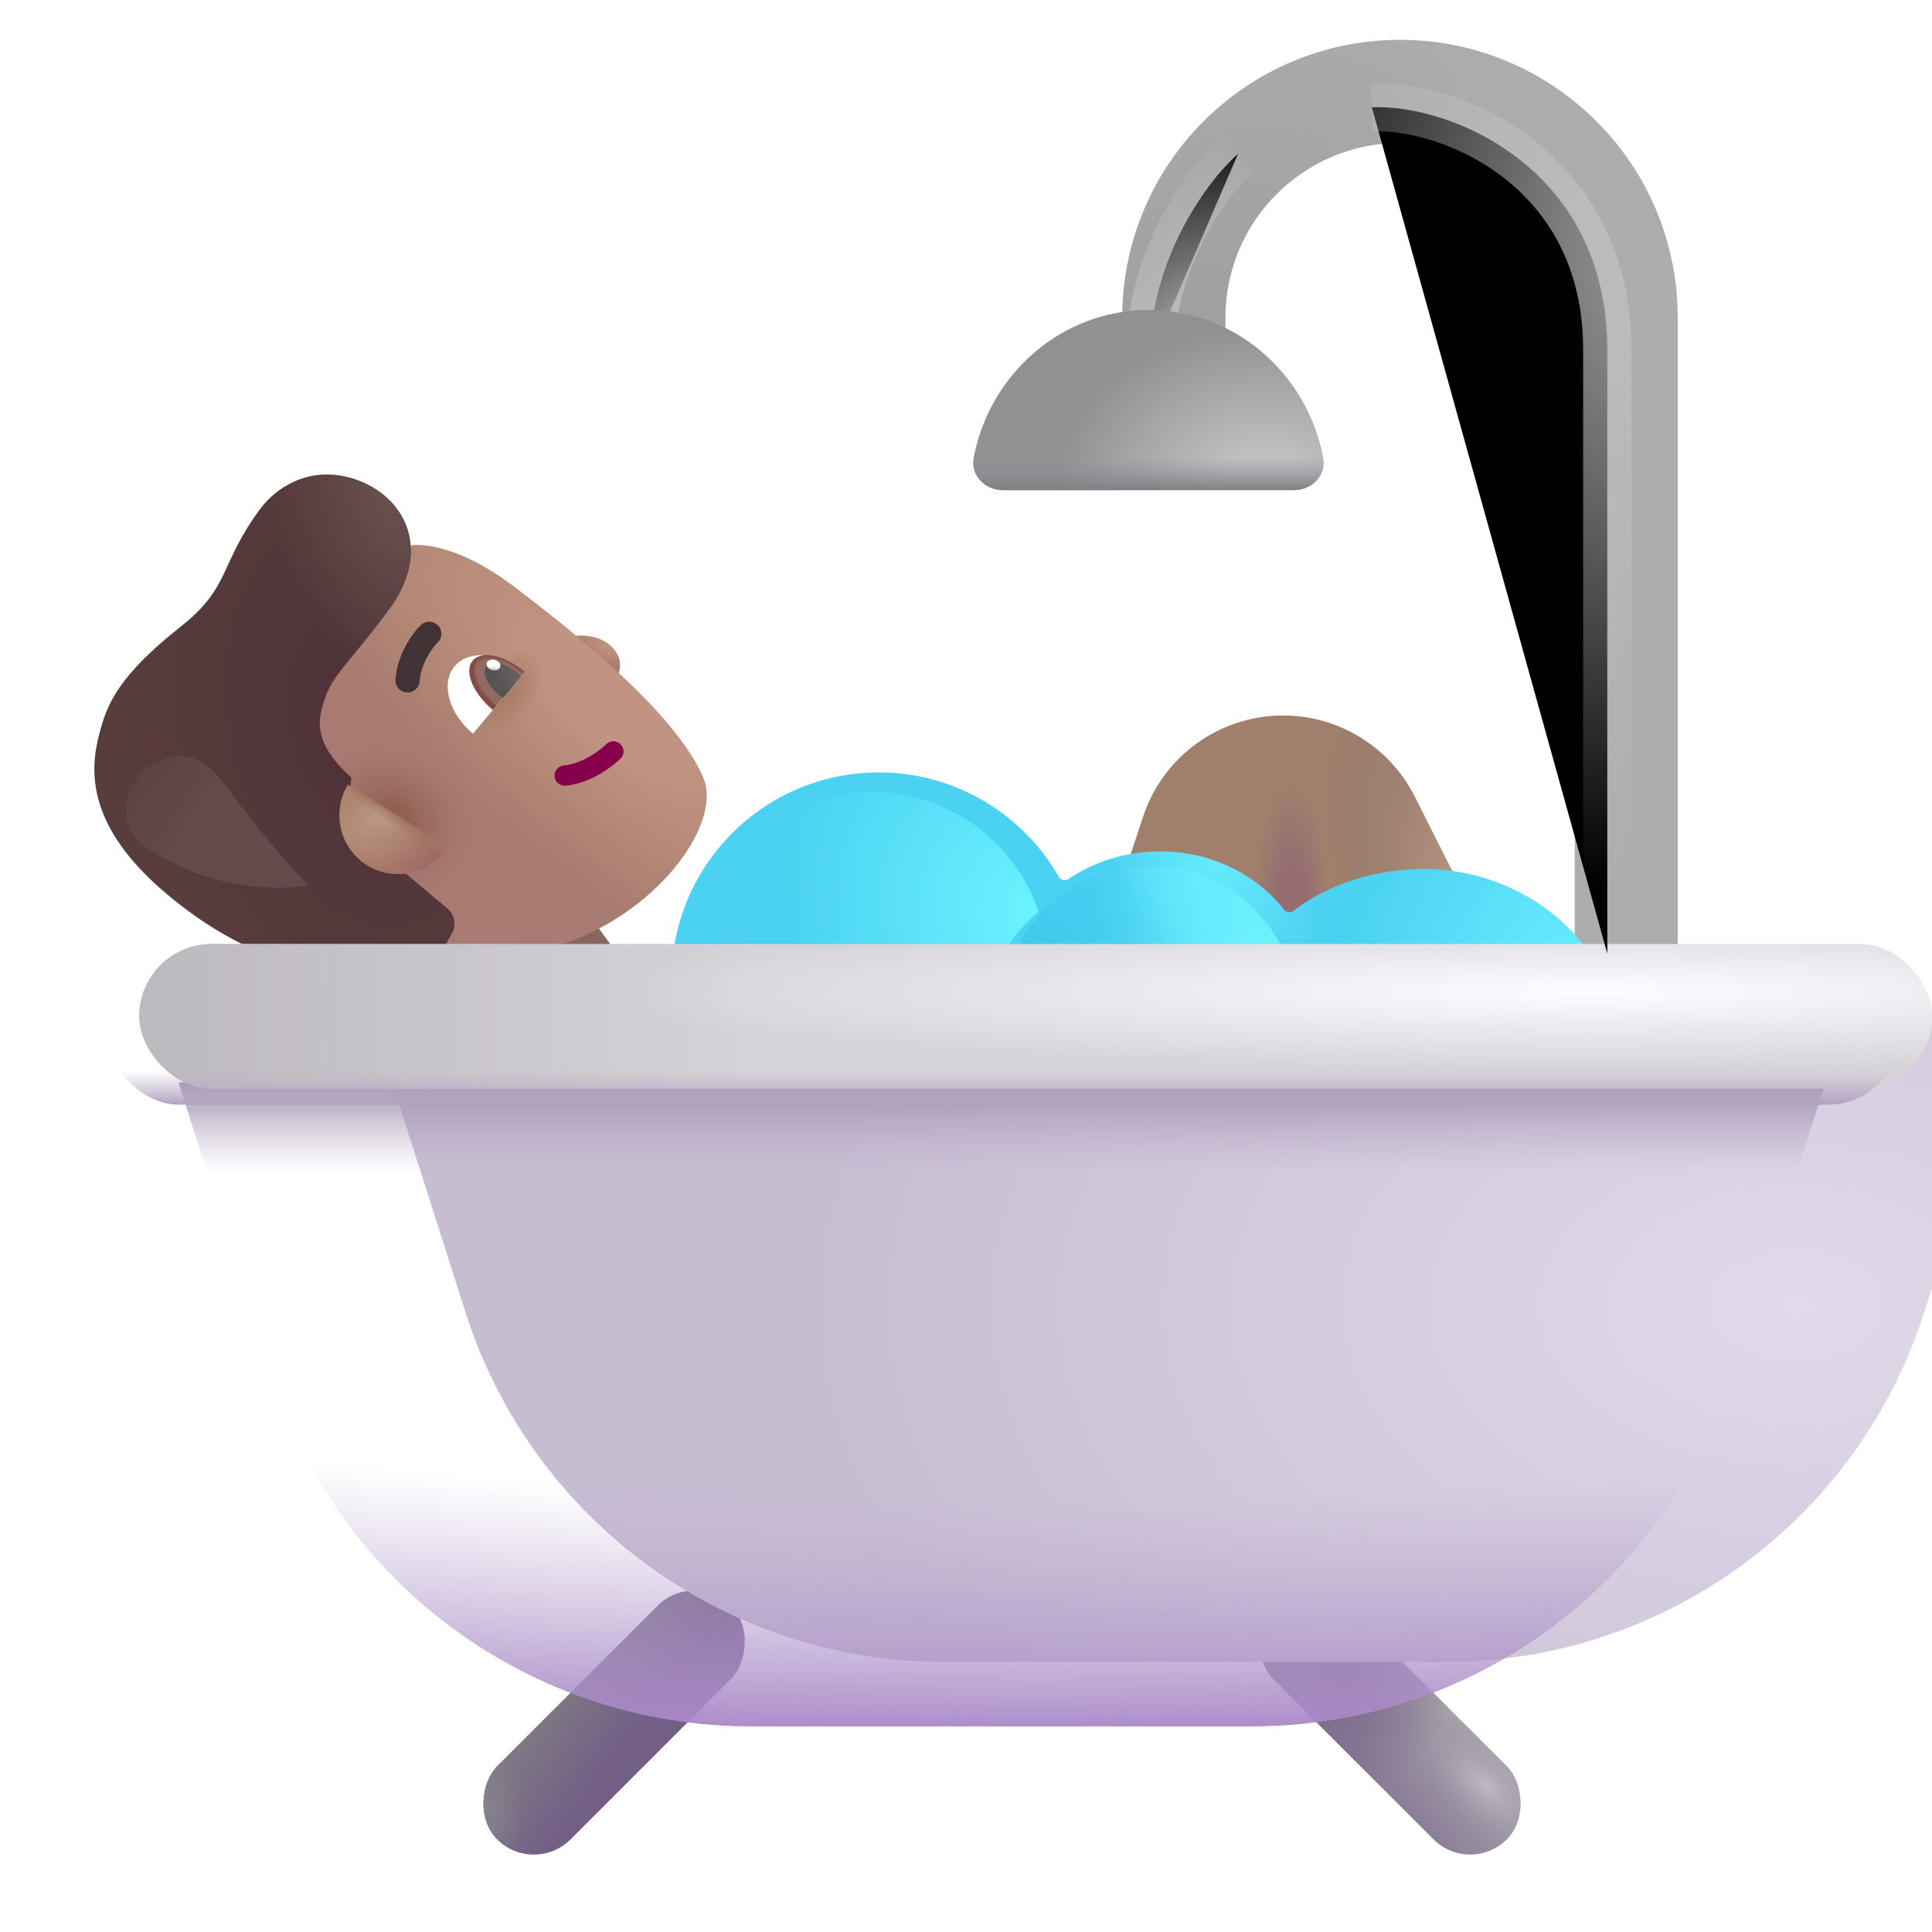 <svg viewBox="1 1 30 30" xmlns="http://www.w3.org/2000/svg">
<rect x="8.301" y="15.657" width="1.758" height="2.265" transform="rotate(-36.018 8.301 15.657)" fill="#886761"/>
<path d="M9.895 10.877C9.628 10.908 9.352 10.809 9.247 10.755L9.102 10.928L10.185 11.837C10.49 11.74 10.717 11.427 10.593 11.174C10.487 10.957 10.229 10.837 9.895 10.877Z" fill="url(#paint0_radial_3987_24058)"/>
<path d="M9.895 10.877C9.628 10.908 9.352 10.809 9.247 10.755L9.102 10.928L10.185 11.837C10.49 11.74 10.717 11.427 10.593 11.174C10.487 10.957 10.229 10.837 9.895 10.877Z" fill="url(#paint1_radial_3987_24058)"/>
<g filter="url(#filter0_i_3987_24058)">
<path d="M8.787 10.314C7.985 9.704 7.404 9.642 7.196 9.668L4.183 13.259L7.176 15.874C9.918 16.753 12.141 14.282 11.721 13.282C11.302 12.282 9.715 11.02 8.787 10.314Z" fill="url(#paint2_linear_3987_24058)"/>
<path d="M8.787 10.314C7.985 9.704 7.404 9.642 7.196 9.668L4.183 13.259L7.176 15.874C9.918 16.753 12.141 14.282 11.721 13.282C11.302 12.282 9.715 11.02 8.787 10.314Z" fill="url(#paint3_radial_3987_24058)"/>
<path d="M8.787 10.314C7.985 9.704 7.404 9.642 7.196 9.668L4.183 13.259L7.176 15.874C9.918 16.753 12.141 14.282 11.721 13.282C11.302 12.282 9.715 11.02 8.787 10.314Z" fill="url(#paint4_radial_3987_24058)"/>
<path d="M8.787 10.314C7.985 9.704 7.404 9.642 7.196 9.668L4.183 13.259L7.176 15.874C9.918 16.753 12.141 14.282 11.721 13.282C11.302 12.282 9.715 11.02 8.787 10.314Z" fill="url(#paint5_radial_3987_24058)"/>
</g>
<g filter="url(#filter1_i_3987_24058)">
<path d="M6.401 8.56C5.741 8.395 5.26 8.76 5.05 9.04C4.402 9.905 4.593 10.257 3.811 10.876C2.985 11.53 2.705 11.959 2.575 12.426L2.572 12.435C2.444 12.896 2.178 13.848 3.59 15.033C4.89 16.124 5.966 16.236 6.399 16.218L6.378 16.276C6.272 16.566 6.432 16.857 6.722 16.963C6.97 17.054 7.281 16.905 7.488 16.562C7.724 16.169 7.89 15.876 8.018 15.643C8.09 15.512 8.059 15.349 7.944 15.254L6.874 14.355C6.423 13.977 6.42 13.433 6.458 13.225C6.004 12.819 5.91 12.496 5.993 12.169C6.13 11.626 6.323 11.584 7.041 10.614C7.764 9.638 7.228 8.766 6.401 8.56Z" fill="url(#paint6_radial_3987_24058)"/>
<path d="M6.401 8.56C5.741 8.395 5.26 8.76 5.05 9.04C4.402 9.905 4.593 10.257 3.811 10.876C2.985 11.53 2.705 11.959 2.575 12.426L2.572 12.435C2.444 12.896 2.178 13.848 3.59 15.033C4.89 16.124 5.966 16.236 6.399 16.218L6.378 16.276C6.272 16.566 6.432 16.857 6.722 16.963C6.97 17.054 7.281 16.905 7.488 16.562C7.724 16.169 7.89 15.876 8.018 15.643C8.09 15.512 8.059 15.349 7.944 15.254L6.874 14.355C6.423 13.977 6.42 13.433 6.458 13.225C6.004 12.819 5.91 12.496 5.993 12.169C6.13 11.626 6.323 11.584 7.041 10.614C7.764 9.638 7.228 8.766 6.401 8.56Z" fill="url(#paint7_radial_3987_24058)"/>
<path d="M6.401 8.56C5.741 8.395 5.26 8.76 5.05 9.04C4.402 9.905 4.593 10.257 3.811 10.876C2.985 11.53 2.705 11.959 2.575 12.426L2.572 12.435C2.444 12.896 2.178 13.848 3.59 15.033C4.89 16.124 5.966 16.236 6.399 16.218L6.378 16.276C6.272 16.566 6.432 16.857 6.722 16.963C6.97 17.054 7.281 16.905 7.488 16.562C7.724 16.169 7.89 15.876 8.018 15.643C8.09 15.512 8.059 15.349 7.944 15.254L6.874 14.355C6.423 13.977 6.42 13.433 6.458 13.225C6.004 12.819 5.91 12.496 5.993 12.169C6.13 11.626 6.323 11.584 7.041 10.614C7.764 9.638 7.228 8.766 6.401 8.56Z" fill="url(#paint8_radial_3987_24058)"/>
</g>
<path d="M7.949 14.154L6.403 13.184C6.171 13.563 6.244 14.065 6.595 14.359C6.981 14.683 7.557 14.633 7.881 14.246C7.906 14.217 7.928 14.186 7.949 14.154Z" fill="url(#paint9_radial_3987_24058)"/>
<path d="M7.949 14.154L6.403 13.184C6.171 13.563 6.244 14.065 6.595 14.359C6.981 14.683 7.557 14.633 7.881 14.246C7.906 14.217 7.928 14.186 7.949 14.154Z" fill="url(#paint10_radial_3987_24058)"/>
<path d="M7.949 14.154L6.403 13.184C6.171 13.563 6.244 14.065 6.595 14.359C6.981 14.683 7.557 14.633 7.881 14.246C7.906 14.217 7.928 14.186 7.949 14.154Z" fill="url(#paint11_linear_3987_24058)"/>
<path fill-rule="evenodd" clip-rule="evenodd" d="M9.612 13.059C9.62 13.145 9.697 13.208 9.783 13.2C10.2 13.159 10.536 12.876 10.635 12.78C10.697 12.719 10.699 12.62 10.638 12.558C10.578 12.495 10.479 12.494 10.416 12.554C10.332 12.637 10.061 12.857 9.753 12.887C9.666 12.895 9.603 12.972 9.612 13.059Z" fill="#86004C"/>
<g filter="url(#filter2_i_3987_24058)">
<path fill-rule="evenodd" clip-rule="evenodd" d="M7.734 11.101C7.796 10.989 7.863 10.909 7.894 10.88C7.971 10.809 7.975 10.69 7.904 10.614C7.833 10.538 7.714 10.533 7.638 10.604C7.572 10.665 7.481 10.779 7.404 10.921C7.326 11.064 7.253 11.249 7.241 11.453C7.234 11.557 7.313 11.646 7.417 11.653C7.521 11.659 7.61 11.58 7.617 11.476C7.625 11.344 7.673 11.213 7.734 11.101Z" fill="#403235"/>
</g>
<path d="M9.142 11.442L8.344 12.393C7.967 12.077 7.84 11.608 8.06 11.345C8.281 11.083 8.765 11.126 9.142 11.442Z" fill="white"/>
<path d="M8.653 12.024L8.649 12.021C8.341 11.763 8.202 11.421 8.339 11.258C8.475 11.095 8.836 11.172 9.144 11.431L9.148 11.434L8.653 12.024Z" fill="url(#paint12_radial_3987_24058)"/>
<path d="M8.811 11.837C8.786 11.82 8.762 11.802 8.738 11.782C8.559 11.632 8.478 11.435 8.557 11.342C8.635 11.248 8.843 11.294 9.022 11.444C9.046 11.464 9.068 11.485 9.088 11.506L8.811 11.837Z" fill="url(#paint13_radial_3987_24058)"/>
<ellipse rx="0.081" ry="0.11" transform="matrix(-0.265 0.964 0.964 0.265 8.663 11.325)" fill="url(#paint14_linear_3987_24058)"/>
<g filter="url(#filter3_f_3987_24058)">
<path d="M4.548 13.257C5.034 13.92 5.547 14.5 5.788 14.752C4.723 14.893 3.847 14.549 3.238 14.134C2.718 13.78 2.974 12.969 3.573 12.777C4.005 12.638 4.28 12.891 4.548 13.257Z" fill="url(#paint15_linear_3987_24058)"/>
</g>
<g filter="url(#filter4_i_3987_24058)">
<path d="M18.501 13.578C18.811 12.642 19.687 12.01 20.673 12.01C21.538 12.01 22.329 12.497 22.717 13.269L24.529 16.869H17.412L18.501 13.578Z" fill="url(#paint16_radial_3987_24058)"/>
<path d="M18.501 13.578C18.811 12.642 19.687 12.01 20.673 12.01C21.538 12.01 22.329 12.497 22.717 13.269L24.529 16.869H17.412L18.501 13.578Z" fill="url(#paint17_radial_3987_24058)"/>
</g>
<g filter="url(#filter5_i_3987_24058)">
<path d="M24.952 6.182V17.119H26.552V6.182C26.552 3.8 24.621 1.869 22.24 1.869C19.858 1.869 17.927 3.8 17.927 6.182V7.213H19.527V6.182C19.527 4.684 20.742 3.469 22.24 3.469C23.738 3.469 24.952 4.684 24.952 6.182Z" fill="#ADADAD"/>
<path d="M24.952 6.182V17.119H26.552V6.182C26.552 3.8 24.621 1.869 22.24 1.869C19.858 1.869 17.927 3.8 17.927 6.182V7.213H19.527V6.182C19.527 4.684 20.742 3.469 22.24 3.469C23.738 3.469 24.952 4.684 24.952 6.182Z" fill="url(#paint18_radial_3987_24058)"/>
</g>
<g filter="url(#filter6_i_3987_24058)">
<path d="M14.396 19.432C15.531 19.432 16.528 18.844 17.101 17.957C17.53 18.338 18.115 18.572 18.759 18.572C19.418 18.572 20.015 18.327 20.446 17.931C20.957 18.547 21.848 18.955 22.861 18.955C24.446 18.955 25.732 17.956 25.732 16.725C25.732 15.674 24.446 14.494 22.861 14.494C22.071 14.494 21.357 14.742 20.838 15.142C20.791 15.178 20.724 15.169 20.688 15.123C20.256 14.576 19.553 14.221 18.759 14.221C18.228 14.221 17.738 14.38 17.342 14.649C17.291 14.683 17.221 14.667 17.19 14.614C16.635 13.646 15.592 12.994 14.396 12.994C12.618 12.994 11.177 14.435 11.177 16.213C11.177 17.991 12.618 19.432 14.396 19.432Z" fill="#4BD1F1"/>
<path d="M14.396 19.432C15.531 19.432 16.528 18.844 17.101 17.957C17.53 18.338 18.115 18.572 18.759 18.572C19.418 18.572 20.015 18.327 20.446 17.931C20.957 18.547 21.848 18.955 22.861 18.955C24.446 18.955 25.732 17.956 25.732 16.725C25.732 15.674 24.446 14.494 22.861 14.494C22.071 14.494 21.357 14.742 20.838 15.142C20.791 15.178 20.724 15.169 20.688 15.123C20.256 14.576 19.553 14.221 18.759 14.221C18.228 14.221 17.738 14.38 17.342 14.649C17.291 14.683 17.221 14.667 17.19 14.614C16.635 13.646 15.592 12.994 14.396 12.994C12.618 12.994 11.177 14.435 11.177 16.213C11.177 17.991 12.618 19.432 14.396 19.432Z" fill="url(#paint19_radial_3987_24058)"/>
<path d="M14.396 19.432C15.531 19.432 16.528 18.844 17.101 17.957C17.53 18.338 18.115 18.572 18.759 18.572C19.418 18.572 20.015 18.327 20.446 17.931C20.957 18.547 21.848 18.955 22.861 18.955C24.446 18.955 25.732 17.956 25.732 16.725C25.732 15.674 24.446 14.494 22.861 14.494C22.071 14.494 21.357 14.742 20.838 15.142C20.791 15.178 20.724 15.169 20.688 15.123C20.256 14.576 19.553 14.221 18.759 14.221C18.228 14.221 17.738 14.38 17.342 14.649C17.291 14.683 17.221 14.667 17.19 14.614C16.635 13.646 15.592 12.994 14.396 12.994C12.618 12.994 11.177 14.435 11.177 16.213C11.177 17.991 12.618 19.432 14.396 19.432Z" fill="url(#paint20_radial_3987_24058)"/>
</g>
<g filter="url(#filter7_f_3987_24058)">
<circle cx="18.851" cy="16.73" r="2.291" fill="url(#paint21_radial_3987_24058)"/>
<circle cx="18.851" cy="16.73" r="2.291" fill="url(#paint22_radial_3987_24058)"/>
</g>
<g filter="url(#filter8_f_3987_24058)">
<path fill-rule="evenodd" clip-rule="evenodd" d="M17.128 15.157C16.652 15.547 16.33 16.124 16.282 16.785C16.251 17.199 16.331 17.596 16.496 17.946C15.95 18.508 15.169 18.833 14.327 18.771C12.817 18.659 11.683 17.345 11.794 15.834C11.905 14.324 13.22 13.19 14.73 13.301C15.863 13.384 16.785 14.145 17.128 15.157Z" fill="url(#paint23_radial_3987_24058)"/>
</g>
<rect width="1.608" height="5.132" rx="0.804" transform="matrix(-0.707 0.707 0.707 0.707 21.337 25.365)" fill="url(#paint24_linear_3987_24058)"/>
<rect width="1.608" height="5.132" rx="0.804" transform="matrix(-0.707 0.707 0.707 0.707 21.337 25.365)" fill="url(#paint25_radial_3987_24058)"/>
<rect width="1.608" height="5.132" rx="0.804" transform="matrix(-0.707 0.707 0.707 0.707 21.337 25.365)" fill="url(#paint26_radial_3987_24058)"/>
<rect x="11.782" y="25.365" width="1.608" height="5.132" rx="0.804" transform="rotate(45 11.782 25.365)" fill="#735F86"/>
<rect x="11.782" y="25.365" width="1.608" height="5.132" rx="0.804" transform="rotate(45 11.782 25.365)" fill="url(#paint27_linear_3987_24058)"/>
<rect x="11.782" y="25.365" width="1.608" height="5.132" rx="0.804" transform="rotate(45 11.782 25.365)" fill="url(#paint28_radial_3987_24058)"/>
<g filter="url(#filter9_i_3987_24058)">
<path d="M5.227 22.375L3.771 17.807H29.349L27.872 22.396C26.834 25.621 23.834 27.807 20.447 27.807H12.659C9.264 27.807 6.258 25.61 5.227 22.375Z" fill="url(#paint29_radial_3987_24058)"/>
</g>
<path d="M5.227 22.375L3.771 17.807H29.349L27.872 22.396C26.834 25.621 23.834 27.807 20.447 27.807H12.659C9.264 27.807 6.258 25.61 5.227 22.375Z" fill="url(#paint30_radial_3987_24058)"/>
<path d="M5.227 22.375L3.771 17.807H29.349L27.872 22.396C26.834 25.621 23.834 27.807 20.447 27.807H12.659C9.264 27.807 6.258 25.61 5.227 22.375Z" fill="url(#paint31_linear_3987_24058)"/>
<g filter="url(#filter10_i_3987_24058)">
<rect x="2.662" y="15.908" width="27.844" height="2.246" rx="1.123" fill="url(#paint32_radial_3987_24058)"/>
<rect x="2.662" y="15.908" width="27.844" height="2.246" rx="1.123" fill="url(#paint33_linear_3987_24058)"/>
</g>
<rect x="2.662" y="15.908" width="27.844" height="2.246" rx="1.123" fill="url(#paint34_linear_3987_24058)"/>
<g filter="url(#filter11_f_3987_24058)">
<path d="M22.302 2.666C23.521 2.614 25.958 3.607 25.958 6.432C25.958 9.257 25.958 13.63 25.958 15.807" stroke="url(#paint35_radial_3987_24058)" stroke-width="0.75"/>
</g>
<g filter="url(#filter12_f_3987_24058)">
<path d="M20.226 3.385C19.768 3.791 18.851 4.997 18.851 6.572" stroke="url(#paint36_radial_3987_24058)" stroke-width="0.75"/>
</g>
<path d="M21.091 8.611C21.37 8.611 21.6 8.381 21.547 8.107C21.298 6.8 20.178 5.814 18.833 5.814C17.489 5.814 16.369 6.8 16.119 8.107C16.067 8.381 16.296 8.611 16.576 8.611H21.091Z" fill="url(#paint37_radial_3987_24058)"/>
<path d="M21.091 8.611C21.37 8.611 21.6 8.381 21.547 8.107C21.298 6.8 20.178 5.814 18.833 5.814C17.489 5.814 16.369 6.8 16.119 8.107C16.067 8.381 16.296 8.611 16.576 8.611H21.091Z" fill="url(#paint38_linear_3987_24058)"/>
<defs>
<filter id="filter0_i_3987_24058" x="4.183" y="9.463" width="7.789" height="6.596" filterUnits="userSpaceOnUse" color-interpolation-filters="sRGB">
<feFlood flood-opacity="0" result="BackgroundImageFix"/>
<feBlend mode="normal" in="SourceGraphic" in2="BackgroundImageFix" result="shape"/>
<feColorMatrix in="SourceAlpha" type="matrix" values="0 0 0 0 0 0 0 0 0 0 0 0 0 0 0 0 0 0 127 0" result="hardAlpha"/>
<feOffset dx="0.2" dy="-0.2"/>
<feGaussianBlur stdDeviation="0.5"/>
<feComposite in2="hardAlpha" operator="arithmetic" k2="-1" k3="1"/>
<feColorMatrix type="matrix" values="0 0 0 0 0.604 0 0 0 0 0.404 0 0 0 0 0.467 0 0 0 1 0"/>
<feBlend mode="normal" in2="shape" result="effect1_innerShadow_3987_24058"/>
</filter>
<filter id="filter1_i_3987_24058" x="2.465" y="8.368" width="5.592" height="8.621" filterUnits="userSpaceOnUse" color-interpolation-filters="sRGB">
<feFlood flood-opacity="0" result="BackgroundImageFix"/>
<feBlend mode="normal" in="SourceGraphic" in2="BackgroundImageFix" result="shape"/>
<feColorMatrix in="SourceAlpha" type="matrix" values="0 0 0 0 0 0 0 0 0 0 0 0 0 0 0 0 0 0 127 0" result="hardAlpha"/>
<feOffset dy="-0.15"/>
<feGaussianBlur stdDeviation="0.15"/>
<feComposite in2="hardAlpha" operator="arithmetic" k2="-1" k3="1"/>
<feColorMatrix type="matrix" values="0 0 0 0 0.255 0 0 0 0 0.149 0 0 0 0 0.169 0 0 0 1 0"/>
<feBlend mode="normal" in2="shape" result="effect1_innerShadow_3987_24058"/>
</filter>
<filter id="filter2_i_3987_24058" x="7.14" y="10.554" width="0.814" height="1.199" filterUnits="userSpaceOnUse" color-interpolation-filters="sRGB">
<feFlood flood-opacity="0" result="BackgroundImageFix"/>
<feBlend mode="normal" in="SourceGraphic" in2="BackgroundImageFix" result="shape"/>
<feColorMatrix in="SourceAlpha" type="matrix" values="0 0 0 0 0 0 0 0 0 0 0 0 0 0 0 0 0 0 127 0" result="hardAlpha"/>
<feOffset dx="-0.1" dy="0.1"/>
<feGaussianBlur stdDeviation="0.1"/>
<feComposite in2="hardAlpha" operator="arithmetic" k2="-1" k3="1"/>
<feColorMatrix type="matrix" values="0 0 0 0 0.22 0 0 0 0 0.169 0 0 0 0 0.18 0 0 0 1 0"/>
<feBlend mode="normal" in2="shape" result="effect1_innerShadow_3987_24058"/>
</filter>
<filter id="filter3_f_3987_24058" x="2.457" y="12.238" width="3.831" height="3.046" filterUnits="userSpaceOnUse" color-interpolation-filters="sRGB">
<feFlood flood-opacity="0" result="BackgroundImageFix"/>
<feBlend mode="normal" in="SourceGraphic" in2="BackgroundImageFix" result="shape"/>
<feGaussianBlur stdDeviation="0.25" result="effect1_foregroundBlur_3987_24058"/>
</filter>
<filter id="filter4_i_3987_24058" x="17.412" y="12.01" width="7.367" height="4.959" filterUnits="userSpaceOnUse" color-interpolation-filters="sRGB">
<feFlood flood-opacity="0" result="BackgroundImageFix"/>
<feBlend mode="normal" in="SourceGraphic" in2="BackgroundImageFix" result="shape"/>
<feColorMatrix in="SourceAlpha" type="matrix" values="0 0 0 0 0 0 0 0 0 0 0 0 0 0 0 0 0 0 127 0" result="hardAlpha"/>
<feOffset dx="0.25" dy="0.1"/>
<feGaussianBlur stdDeviation="0.4"/>
<feComposite in2="hardAlpha" operator="arithmetic" k2="-1" k3="1"/>
<feColorMatrix type="matrix" values="0 0 0 0 0.584 0 0 0 0 0.494 0 0 0 0 0.435 0 0 0 1 0"/>
<feBlend mode="normal" in2="shape" result="effect1_innerShadow_3987_24058"/>
</filter>
<filter id="filter5_i_3987_24058" x="17.927" y="1.619" width="9.125" height="15.5" filterUnits="userSpaceOnUse" color-interpolation-filters="sRGB">
<feFlood flood-opacity="0" result="BackgroundImageFix"/>
<feBlend mode="normal" in="SourceGraphic" in2="BackgroundImageFix" result="shape"/>
<feColorMatrix in="SourceAlpha" type="matrix" values="0 0 0 0 0 0 0 0 0 0 0 0 0 0 0 0 0 0 127 0" result="hardAlpha"/>
<feOffset dx="0.5" dy="-0.25"/>
<feGaussianBlur stdDeviation="0.375"/>
<feComposite in2="hardAlpha" operator="arithmetic" k2="-1" k3="1"/>
<feColorMatrix type="matrix" values="0 0 0 0 0.51 0 0 0 0 0.502 0 0 0 0 0.498 0 0 0 1 0"/>
<feBlend mode="normal" in2="shape" result="effect1_innerShadow_3987_24058"/>
</filter>
<filter id="filter6_i_3987_24058" x="11.177" y="12.994" width="14.805" height="6.438" filterUnits="userSpaceOnUse" color-interpolation-filters="sRGB">
<feFlood flood-opacity="0" result="BackgroundImageFix"/>
<feBlend mode="normal" in="SourceGraphic" in2="BackgroundImageFix" result="shape"/>
<feColorMatrix in="SourceAlpha" type="matrix" values="0 0 0 0 0 0 0 0 0 0 0 0 0 0 0 0 0 0 127 0" result="hardAlpha"/>
<feOffset dx="0.25"/>
<feGaussianBlur stdDeviation="0.5"/>
<feComposite in2="hardAlpha" operator="arithmetic" k2="-1" k3="1"/>
<feColorMatrix type="matrix" values="0 0 0 0 0.416 0 0 0 0 0.678 0 0 0 0 0.749 0 0 0 1 0"/>
<feBlend mode="normal" in2="shape" result="effect1_innerShadow_3987_24058"/>
</filter>
<filter id="filter7_f_3987_24058" x="16.06" y="13.94" width="5.582" height="5.582" filterUnits="userSpaceOnUse" color-interpolation-filters="sRGB">
<feFlood flood-opacity="0" result="BackgroundImageFix"/>
<feBlend mode="normal" in="SourceGraphic" in2="BackgroundImageFix" result="shape"/>
<feGaussianBlur stdDeviation="0.25" result="effect1_foregroundBlur_3987_24058"/>
</filter>
<filter id="filter8_f_3987_24058" x="11.286" y="12.793" width="6.341" height="6.485" filterUnits="userSpaceOnUse" color-interpolation-filters="sRGB">
<feFlood flood-opacity="0" result="BackgroundImageFix"/>
<feBlend mode="normal" in="SourceGraphic" in2="BackgroundImageFix" result="shape"/>
<feGaussianBlur stdDeviation="0.25" result="effect1_foregroundBlur_3987_24058"/>
</filter>
<filter id="filter9_i_3987_24058" x="3.771" y="16.807" width="28.578" height="11" filterUnits="userSpaceOnUse" color-interpolation-filters="sRGB">
<feFlood flood-opacity="0" result="BackgroundImageFix"/>
<feBlend mode="normal" in="SourceGraphic" in2="BackgroundImageFix" result="shape"/>
<feColorMatrix in="SourceAlpha" type="matrix" values="0 0 0 0 0 0 0 0 0 0 0 0 0 0 0 0 0 0 127 0" result="hardAlpha"/>
<feOffset dx="3" dy="-1"/>
<feGaussianBlur stdDeviation="2"/>
<feComposite in2="hardAlpha" operator="arithmetic" k2="-1" k3="1"/>
<feColorMatrix type="matrix" values="0 0 0 0 0.678 0 0 0 0 0.655 0 0 0 0 0.71 0 0 0 1 0"/>
<feBlend mode="normal" in2="shape" result="effect1_innerShadow_3987_24058"/>
</filter>
<filter id="filter10_i_3987_24058" x="2.662" y="15.658" width="28.344" height="2.496" filterUnits="userSpaceOnUse" color-interpolation-filters="sRGB">
<feFlood flood-opacity="0" result="BackgroundImageFix"/>
<feBlend mode="normal" in="SourceGraphic" in2="BackgroundImageFix" result="shape"/>
<feColorMatrix in="SourceAlpha" type="matrix" values="0 0 0 0 0 0 0 0 0 0 0 0 0 0 0 0 0 0 127 0" result="hardAlpha"/>
<feOffset dx="0.5" dy="-0.25"/>
<feGaussianBlur stdDeviation="0.5"/>
<feComposite in2="hardAlpha" operator="arithmetic" k2="-1" k3="1"/>
<feColorMatrix type="matrix" values="0 0 0 0 0.706 0 0 0 0 0.698 0 0 0 0 0.706 0 0 0 1 0"/>
<feBlend mode="normal" in2="shape" result="effect1_innerShadow_3987_24058"/>
</filter>
<filter id="filter11_f_3987_24058" x="21.786" y="1.789" width="5.047" height="14.518" filterUnits="userSpaceOnUse" color-interpolation-filters="sRGB">
<feFlood flood-opacity="0" result="BackgroundImageFix"/>
<feBlend mode="normal" in="SourceGraphic" in2="BackgroundImageFix" result="shape"/>
<feGaussianBlur stdDeviation="0.25" result="effect1_foregroundBlur_3987_24058"/>
</filter>
<filter id="filter12_f_3987_24058" x="17.976" y="2.604" width="2.999" height="4.468" filterUnits="userSpaceOnUse" color-interpolation-filters="sRGB">
<feFlood flood-opacity="0" result="BackgroundImageFix"/>
<feBlend mode="normal" in="SourceGraphic" in2="BackgroundImageFix" result="shape"/>
<feGaussianBlur stdDeviation="0.25" result="effect1_foregroundBlur_3987_24058"/>
</filter>
<radialGradient id="paint0_radial_3987_24058" cx="0" cy="0" r="1" gradientUnits="userSpaceOnUse" gradientTransform="translate(10.551 10.95) rotate(101.587) scale(0.681 0.961)">
<stop offset="0.101" stop-color="#BF9580"/>
<stop offset="0.684" stop-color="#AD7F6D"/>
</radialGradient>
<radialGradient id="paint1_radial_3987_24058" cx="0" cy="0" r="1" gradientUnits="userSpaceOnUse" gradientTransform="translate(10.529 11.596) rotate(-117.617) scale(0.396 0.594)">
<stop stop-color="#A66D75"/>
<stop offset="1" stop-color="#A66D75" stop-opacity="0"/>
</radialGradient>
<linearGradient id="paint2_linear_3987_24058" x1="7.884" y1="14.204" x2="10.361" y2="11.589" gradientUnits="userSpaceOnUse">
<stop stop-color="#A87A72"/>
<stop offset="1" stop-color="#AB826C"/>
</linearGradient>
<radialGradient id="paint3_radial_3987_24058" cx="0" cy="0" r="1" gradientUnits="userSpaceOnUse" gradientTransform="translate(6.918 13.906) rotate(-53.18) scale(1.061 1.294)">
<stop offset="0.156" stop-color="#916051"/>
<stop offset="1" stop-color="#9C6E67" stop-opacity="0"/>
</radialGradient>
<radialGradient id="paint4_radial_3987_24058" cx="0" cy="0" r="1" gradientUnits="userSpaceOnUse" gradientTransform="translate(10.399 12.077) rotate(-140) scale(6.516 2.532)">
<stop offset="0.219" stop-color="#C19382"/>
<stop offset="1" stop-color="#BD927E" stop-opacity="0"/>
</radialGradient>
<radialGradient id="paint5_radial_3987_24058" cx="0" cy="0" r="1" gradientUnits="userSpaceOnUse" gradientTransform="translate(8.633 11.953) rotate(40) scale(0.491 0.765)">
<stop offset="0.155" stop-color="#A67D65"/>
<stop offset="1" stop-color="#A67D65" stop-opacity="0"/>
</radialGradient>
<radialGradient id="paint6_radial_3987_24058" cx="0" cy="0" r="1" gradientUnits="userSpaceOnUse" gradientTransform="translate(6.681 12.32) rotate(168.984) scale(3.889 5.912)">
<stop offset="0.194" stop-color="#503339"/>
<stop offset="1" stop-color="#583E3B"/>
</radialGradient>
<radialGradient id="paint7_radial_3987_24058" cx="0" cy="0" r="1" gradientUnits="userSpaceOnUse" gradientTransform="translate(7.055 8.918) rotate(166.088) scale(1.866 3.002)">
<stop stop-color="#68514D"/>
<stop offset="1" stop-color="#68514D" stop-opacity="0"/>
</radialGradient>
<radialGradient id="paint8_radial_3987_24058" cx="0" cy="0" r="1" gradientUnits="userSpaceOnUse" gradientTransform="translate(6.371 16.268) rotate(-34.168) scale(0.683 0.336)">
<stop offset="0.197" stop-color="#5F4745"/>
<stop offset="1" stop-color="#5F4745" stop-opacity="0"/>
</radialGradient>
<radialGradient id="paint9_radial_3987_24058" cx="0" cy="0" r="1" gradientUnits="userSpaceOnUse" gradientTransform="translate(6.986 13.595) rotate(146.189) scale(0.95 0.464)">
<stop offset="0.17" stop-color="#BA9682"/>
<stop offset="1" stop-color="#AD8570"/>
</radialGradient>
<radialGradient id="paint10_radial_3987_24058" cx="0" cy="0" r="1" gradientUnits="userSpaceOnUse" gradientTransform="translate(6.672 13.382) rotate(50.843) scale(1.509 1.572)">
<stop offset="0.556" stop-color="#9E6563" stop-opacity="0"/>
<stop offset="1" stop-color="#9E6563"/>
</radialGradient>
<linearGradient id="paint11_linear_3987_24058" x1="7.096" y1="13.598" x2="6.988" y2="13.75" gradientUnits="userSpaceOnUse">
<stop stop-color="#A17363"/>
<stop offset="1" stop-color="#A17363" stop-opacity="0"/>
</linearGradient>
<radialGradient id="paint12_radial_3987_24058" cx="0" cy="0" r="1" gradientUnits="userSpaceOnUse" gradientTransform="translate(8.897 11.691) rotate(130) scale(0.343 0.667)">
<stop offset="0.895" stop-color="#916A62"/>
<stop offset="1" stop-color="#824D44"/>
</radialGradient>
<radialGradient id="paint13_radial_3987_24058" cx="0" cy="0" r="1" gradientUnits="userSpaceOnUse" gradientTransform="translate(9.054 11.547) rotate(130) scale(0.314 0.68)">
<stop stop-color="#666361"/>
<stop offset="0.812" stop-color="#565352"/>
</radialGradient>
<linearGradient id="paint14_linear_3987_24058" x1="-0.009" y1="0.062" x2="0.225" y2="0.139" gradientUnits="userSpaceOnUse">
<stop stop-color="white"/>
<stop offset="1" stop-color="white" stop-opacity="0"/>
</linearGradient>
<linearGradient id="paint15_linear_3987_24058" x1="5.335" y1="14.574" x2="2.186" y2="12.661" gradientUnits="userSpaceOnUse">
<stop offset="0.421" stop-color="#644A48"/>
<stop offset="1" stop-color="#644A48" stop-opacity="0"/>
</linearGradient>
<radialGradient id="paint16_radial_3987_24058" cx="0" cy="0" r="1" gradientUnits="userSpaceOnUse" gradientTransform="translate(20.802 15.15) rotate(-90) scale(2.094 0.58)">
<stop offset="0.41" stop-color="#956D71"/>
<stop offset="1" stop-color="#A07F6C"/>
</radialGradient>
<radialGradient id="paint17_radial_3987_24058" cx="0" cy="0" r="1" gradientUnits="userSpaceOnUse" gradientTransform="translate(23.521 14.713) rotate(-115.866) scale(3.438 1.86)">
<stop stop-color="#BD9B86"/>
<stop offset="1" stop-color="#8E706A" stop-opacity="0"/>
<stop offset="1" stop-color="#BD9B86" stop-opacity="0"/>
</radialGradient>
<radialGradient id="paint18_radial_3987_24058" cx="0" cy="0" r="1" gradientUnits="userSpaceOnUse" gradientTransform="translate(18.646 6.213) rotate(-45.372) scale(6.806 3.849)">
<stop stop-color="#A09FA0"/>
<stop offset="1" stop-color="#A09FA0" stop-opacity="0"/>
</radialGradient>
<radialGradient id="paint19_radial_3987_24058" cx="0" cy="0" r="1" gradientUnits="userSpaceOnUse" gradientTransform="translate(25.271 15.963) rotate(-150.994) scale(3.609 4.343)">
<stop stop-color="#66EBFF"/>
<stop offset="1" stop-color="#66EBFF" stop-opacity="0"/>
</radialGradient>
<radialGradient id="paint20_radial_3987_24058" cx="0" cy="0" r="1" gradientUnits="userSpaceOnUse" gradientTransform="translate(19.49 13.838) rotate(67.964) scale(2.832 1.602)">
<stop stop-color="#6AF0FF"/>
<stop offset="1" stop-color="#6AF0FF" stop-opacity="0"/>
</radialGradient>
<radialGradient id="paint21_radial_3987_24058" cx="0" cy="0" r="1" gradientUnits="userSpaceOnUse" gradientTransform="translate(20.751 15.874) rotate(-126.561) scale(3.19 2.616)">
<stop stop-color="#6EF3FF"/>
<stop offset="1" stop-color="#6EF3FF" stop-opacity="0"/>
</radialGradient>
<radialGradient id="paint22_radial_3987_24058" cx="0" cy="0" r="1" gradientUnits="userSpaceOnUse" gradientTransform="translate(16.845 16.405) rotate(-60.751) scale(2.686 2.299)">
<stop stop-color="#3DC6EB"/>
<stop offset="1" stop-color="#3DC6EB" stop-opacity="0"/>
</radialGradient>
<radialGradient id="paint23_radial_3987_24058" cx="0" cy="0" r="1" gradientUnits="userSpaceOnUse" gradientTransform="translate(17.123 15.213) rotate(-138.668) scale(4.203 3.666)">
<stop stop-color="#6BF3FF"/>
<stop offset="1" stop-color="#6BF3FF" stop-opacity="0"/>
</radialGradient>
<linearGradient id="paint24_linear_3987_24058" x1="1.641" y1="2.961" x2="-0.116" y2="3.171" gradientUnits="userSpaceOnUse">
<stop stop-color="#887A96"/>
<stop offset="1" stop-color="#A9A6AC"/>
</linearGradient>
<radialGradient id="paint25_radial_3987_24058" cx="0" cy="0" r="1" gradientUnits="userSpaceOnUse" gradientTransform="translate(0.956 1.724) rotate(79.16) scale(1.586 1.727)">
<stop stop-color="#7A6A8B"/>
<stop offset="1" stop-color="#7A6A8B" stop-opacity="0"/>
</radialGradient>
<radialGradient id="paint26_radial_3987_24058" cx="0" cy="0" r="1" gradientUnits="userSpaceOnUse" gradientTransform="translate(0.448 4.309) rotate(-89.442) scale(1.401 0.728)">
<stop stop-color="#BEBAC2"/>
<stop offset="1" stop-color="#968DA0" stop-opacity="0"/>
</radialGradient>
<linearGradient id="paint27_linear_3987_24058" x1="11.468" y1="28.867" x2="13.015" y2="28.624" gradientUnits="userSpaceOnUse">
<stop stop-color="#807D83"/>
<stop offset="1" stop-color="#807D83" stop-opacity="0"/>
</linearGradient>
<radialGradient id="paint28_radial_3987_24058" cx="0" cy="0" r="1" gradientUnits="userSpaceOnUse" gradientTransform="translate(12.076 30.337) rotate(-47.663) scale(0.673 1.044)">
<stop stop-color="#88828E"/>
<stop offset="1" stop-color="#88828E" stop-opacity="0"/>
</radialGradient>
<radialGradient id="paint29_radial_3987_24058" cx="0" cy="0" r="1" gradientUnits="userSpaceOnUse" gradientTransform="translate(25.99 22.307) rotate(-179.77) scale(15.563 9.685)">
<stop stop-color="#E1DAEA"/>
<stop offset="1" stop-color="#C7BDD3"/>
</radialGradient>
<radialGradient id="paint30_radial_3987_24058" cx="0" cy="0" r="1" gradientUnits="userSpaceOnUse" gradientTransform="translate(17.115 19.369) rotate(90) scale(8.625 39.156)">
<stop offset="0.572" stop-color="#BBA9CD" stop-opacity="0"/>
<stop offset="1" stop-color="#A887C7"/>
</radialGradient>
<linearGradient id="paint31_linear_3987_24058" x1="16.56" y1="17.807" x2="16.56" y2="19.213" gradientUnits="userSpaceOnUse">
<stop stop-color="#A090B0"/>
<stop offset="1" stop-color="#BCB0C8" stop-opacity="0"/>
</linearGradient>
<radialGradient id="paint32_radial_3987_24058" cx="0" cy="0" r="1" gradientUnits="userSpaceOnUse" gradientTransform="translate(25.24 16.65) rotate(90) scale(1.25 15.496)">
<stop stop-color="#FEFCFF"/>
<stop offset="1" stop-color="#D5D3D8"/>
</radialGradient>
<linearGradient id="paint33_linear_3987_24058" x1="2.865" y1="17.244" x2="12.115" y2="17.244" gradientUnits="userSpaceOnUse">
<stop stop-color="#BCB9BF"/>
<stop offset="1" stop-color="#BCB9BF" stop-opacity="0"/>
</linearGradient>
<linearGradient id="paint34_linear_3987_24058" x1="17.927" y1="18.154" x2="17.927" y2="17.619" gradientUnits="userSpaceOnUse">
<stop stop-color="#B1A1C2"/>
<stop offset="1" stop-color="#BBB2C3" stop-opacity="0"/>
</linearGradient>
<radialGradient id="paint35_radial_3987_24058" cx="0" cy="0" r="1" gradientUnits="userSpaceOnUse" gradientTransform="translate(28.771 3.619) rotate(123.405) scale(12.204 8.573)">
<stop offset="0.008" stop-color="#C1C1C2"/>
<stop offset="1" stop-color="#C1C1C2" stop-opacity="0"/>
</radialGradient>
<radialGradient id="paint36_radial_3987_24058" cx="0" cy="0" r="1" gradientUnits="userSpaceOnUse" gradientTransform="translate(19.538 6.572) rotate(-66.985) scale(3.837 2.931)">
<stop offset="0.008" stop-color="#C1C1C2"/>
<stop offset="1" stop-color="#C1C1C2" stop-opacity="0"/>
</radialGradient>
<radialGradient id="paint37_radial_3987_24058" cx="0" cy="0" r="1" gradientUnits="userSpaceOnUse" gradientTransform="translate(20.646 8.611) rotate(180) scale(4.534 3.559)">
<stop offset="0.145" stop-color="#C1C1C2"/>
<stop offset="0.717" stop-color="#929192"/>
</radialGradient>
<linearGradient id="paint38_linear_3987_24058" x1="19.412" y1="8.611" x2="19.412" y2="8.104" gradientUnits="userSpaceOnUse">
<stop stop-color="#807F86"/>
<stop offset="1" stop-color="#8F9198" stop-opacity="0"/>
</linearGradient>
</defs>
</svg>
